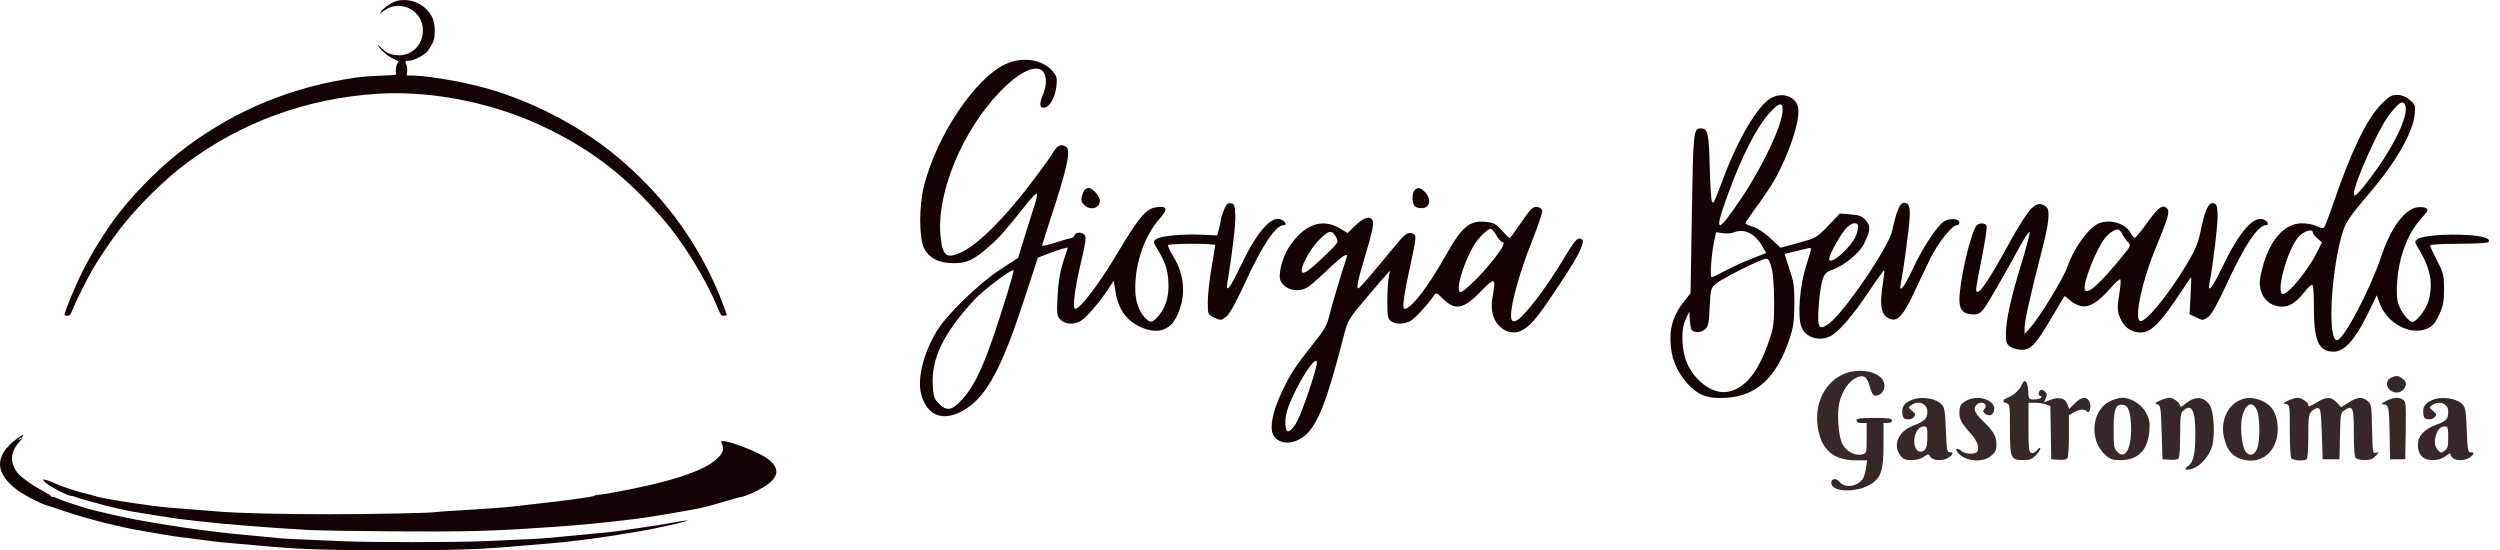<svg width="209" height="46" viewBox="0 0 209 46" fill="none" xmlns="http://www.w3.org/2000/svg">
<path fill-rule="evenodd" clip-rule="evenodd" d="M154.327 31.196C152.621 31.805 151.644 33.692 151.971 35.745C152.271 37.623 153.28 38.482 155.188 38.482H156.089L156.004 39.104C155.957 39.446 155.841 39.851 155.746 40.003C155.326 40.676 154.212 40.844 153.8 40.298C153.535 39.947 153.094 39.982 153.094 40.354C153.094 41.19 155.338 41.223 156.514 40.404C157.275 39.873 157.462 39.242 157.462 37.201V35.364H157.815C158.034 35.364 158.167 35.284 158.167 35.152C158.167 34.978 157.909 34.941 156.687 34.941C155.466 34.941 155.208 34.978 155.208 35.152C155.208 35.293 155.349 35.364 155.63 35.364H156.053V36.629C156.053 37.867 156.045 37.897 155.695 37.985C155.096 38.135 154.354 37.756 154.032 37.135C153.68 36.458 153.547 34.542 153.785 33.595C154.015 32.683 154.568 31.872 155.149 31.595C155.787 31.291 156.06 31.451 156.297 32.269C156.528 33.07 156.665 33.196 157.088 33.004C157.54 32.798 157.683 32.195 157.387 31.744C156.93 31.045 155.478 30.785 154.327 31.196ZM199.935 31.556C199.511 31.727 199.419 32.224 199.75 32.556C200.092 32.898 200.613 32.904 200.916 32.569C201.235 32.216 201.208 31.898 200.836 31.637C200.487 31.393 200.366 31.382 199.935 31.556ZM169.034 32.146C168.872 32.567 168.351 33.049 167.856 33.237C167.399 33.41 167.355 33.61 167.75 33.714C168.016 33.783 168.032 33.906 168.032 35.892C168.032 38.33 168.092 38.464 169.179 38.464C169.688 38.464 169.885 38.387 170.19 38.069C170.398 37.851 170.568 37.591 170.568 37.489C170.568 37.388 170.452 37.449 170.309 37.626C170.142 37.832 169.965 37.915 169.815 37.858C169.613 37.78 169.582 37.496 169.582 35.72V33.673H170.136C170.441 33.673 170.852 33.734 171.049 33.809L171.407 33.945L171.446 36.169L171.484 38.394L172.105 38.438C172.505 38.467 172.766 38.417 172.842 38.297C172.907 38.195 172.961 37.349 172.962 36.416L172.964 34.72L173.373 34.478C173.848 34.198 174.249 34.169 174.478 34.398C174.712 34.631 174.865 33.923 174.662 33.545C174.433 33.117 173.99 33.182 173.45 33.722L172.977 34.195L172.839 33.798C172.659 33.283 172.132 33.146 171.415 33.428L170.87 33.642L171.026 33.3C171.151 33.026 171.137 32.913 170.959 32.735C170.837 32.612 170.667 32.555 170.582 32.607C170.384 32.73 170.38 33.109 170.577 33.109C170.659 33.109 170.687 33.172 170.639 33.25C170.591 33.327 170.337 33.391 170.074 33.391C169.598 33.391 169.596 33.388 169.554 32.662C169.508 31.871 169.242 31.607 169.034 32.146ZM159.788 33.445C159.191 33.705 158.987 34.005 159.038 34.544C159.075 34.928 159.148 35.019 159.448 35.054C159.659 35.078 159.894 34.998 160.007 34.861C160.177 34.657 160.157 34.591 159.856 34.348C159.521 34.076 159.519 34.063 159.782 33.87C160.386 33.429 161.126 33.738 161.126 34.431C161.126 34.987 160.873 35.236 159.959 35.577C158.695 36.049 158.194 37.218 158.882 38.093C159.121 38.396 159.291 38.464 159.811 38.464C160.215 38.464 160.589 38.364 160.831 38.192C161.208 37.924 161.214 37.924 161.382 38.192C161.594 38.532 162.475 38.561 162.927 38.245C163.303 37.981 163.333 37.783 162.994 37.81C162.774 37.828 162.74 37.631 162.677 35.977C162.617 34.417 162.564 34.077 162.338 33.828C161.848 33.288 160.584 33.098 159.788 33.445ZM164.441 33.47C163.906 33.749 163.809 33.911 163.806 34.522C163.804 35.065 163.997 35.407 164.815 36.312C165.352 36.905 165.54 37.628 165.211 37.831C164.917 38.013 164.216 37.934 163.944 37.688C163.614 37.389 163.395 37.507 163.668 37.836C164.288 38.583 165.734 38.719 166.471 38.099C166.827 37.799 166.904 37.63 166.903 37.148C166.902 36.465 166.648 36.032 165.732 35.155C165.067 34.518 164.931 34.153 165.241 33.842C165.632 33.451 166.245 33.772 165.9 34.187C165.747 34.371 165.759 34.438 165.972 34.594C166.281 34.82 166.582 34.726 166.695 34.37C166.962 33.529 165.47 32.934 164.441 33.47ZM176.349 33.567C174.839 34.339 174.648 36.84 176.008 38.035C176.431 38.406 176.605 38.464 177.302 38.464C178.745 38.463 179.567 37.622 179.687 36.024C179.742 35.297 179.697 35.047 179.417 34.518C179.043 33.811 178.153 33.25 177.403 33.25C177.165 33.25 176.69 33.393 176.349 33.567ZM180.574 33.481C180.135 33.678 180.112 33.714 180.363 33.807C180.624 33.904 180.65 34.075 180.715 36.153L180.785 38.394L181.406 38.438C181.806 38.467 182.067 38.417 182.143 38.297C182.208 38.195 182.262 37.313 182.263 36.337C182.265 34.798 182.299 34.531 182.523 34.329C183.22 33.697 183.534 34.294 183.533 36.251C183.532 37.904 183.368 38.649 182.937 38.95C182.514 39.246 182.714 39.369 183.303 39.175C183.968 38.955 184.708 38.103 184.934 37.297C185.186 36.396 185.078 34.393 184.75 33.893C184.25 33.13 183.501 33.08 182.699 33.756C182.46 33.956 182.265 34.051 182.265 33.967C182.265 33.697 181.712 33.25 181.384 33.255C181.21 33.258 180.845 33.36 180.574 33.481ZM187.261 33.448C186.216 33.903 185.643 35.186 185.907 36.476C186.152 37.667 186.666 38.248 187.659 38.455C189.313 38.801 190.577 37.444 190.402 35.51C190.309 34.487 189.919 33.884 189.114 33.518C188.436 33.21 187.857 33.188 187.261 33.448ZM191.284 33.491C190.84 33.699 190.822 33.727 191.108 33.777C191.42 33.832 191.425 33.865 191.427 35.972C191.429 37.149 191.484 38.197 191.55 38.302C191.674 38.498 192.557 38.565 192.825 38.399C192.919 38.341 192.975 37.622 192.975 36.483C192.975 34.829 193.002 34.632 193.266 34.369C193.426 34.209 193.664 34.099 193.794 34.124C194.001 34.163 194.041 34.445 194.103 36.281L194.173 38.394H194.878H195.582L195.622 36.457C195.66 34.573 195.671 34.513 196.008 34.292C196.698 33.84 196.78 34.042 196.78 36.177C196.78 37.505 196.834 38.18 196.949 38.295C197.042 38.388 197.38 38.464 197.7 38.464C198.134 38.464 198.363 38.377 198.604 38.121C198.91 37.794 198.912 37.781 198.639 37.853C198.361 37.925 198.35 37.861 198.306 35.858C198.262 33.88 198.245 33.776 197.927 33.519C197.471 33.15 197.086 33.181 196.351 33.648L195.723 34.045L195.35 33.648C194.873 33.139 194.465 33.145 193.637 33.669C193.168 33.967 192.975 34.031 192.975 33.889C192.975 33.628 192.428 33.248 192.063 33.255C191.906 33.258 191.556 33.364 191.284 33.491ZM199.458 33.532C199.04 33.76 199.013 33.803 199.279 33.808C199.693 33.815 199.734 34.032 199.776 36.421L199.81 38.394H200.444H201.079L201.117 35.999C201.152 33.87 201.129 33.584 200.914 33.427C200.573 33.178 200.034 33.216 199.458 33.532ZM203.333 33.445C202.737 33.705 202.532 34.005 202.584 34.544C202.621 34.928 202.694 35.019 202.993 35.054C203.205 35.078 203.439 34.998 203.552 34.861C203.722 34.657 203.703 34.591 203.402 34.348C203.067 34.076 203.065 34.063 203.328 33.87C203.902 33.451 204.672 33.737 204.672 34.371C204.672 35.041 204.549 35.182 203.673 35.509C202.636 35.897 202.135 36.444 202.135 37.188C202.135 38.013 202.567 38.464 203.357 38.464C203.772 38.464 204.135 38.364 204.396 38.178L204.798 37.892L204.952 38.178C205.141 38.532 206.007 38.57 206.473 38.245C206.848 37.981 206.879 37.783 206.539 37.81C206.319 37.828 206.285 37.631 206.222 35.977C206.163 34.417 206.11 34.077 205.884 33.828C205.394 33.288 204.13 33.098 203.333 33.445ZM177.994 34.377C178.087 34.648 178.162 35.314 178.162 35.857C178.162 37.566 177.654 38.425 177.018 37.789C176.726 37.497 176.699 37.341 176.699 35.959C176.699 34.209 176.853 33.772 177.448 33.84C177.737 33.874 177.865 34 177.994 34.377ZM188.684 34.302C188.921 34.87 188.954 36.601 188.742 37.364C188.559 38.024 188.101 38.214 187.746 37.775C187.453 37.414 187.268 35.928 187.408 35.061C187.612 33.796 188.301 33.386 188.684 34.302ZM161.126 36.533C161.126 37.454 160.978 37.759 160.532 37.759C160.177 37.759 159.944 37.179 160.057 36.577C160.166 35.998 160.468 35.645 160.855 35.645C161.094 35.645 161.126 35.75 161.126 36.533ZM204.672 36.553C204.672 37.335 204.628 37.493 204.355 37.685C204.059 37.894 204.022 37.889 203.791 37.607C203.51 37.263 203.478 36.825 203.694 36.256C203.862 35.816 204.06 35.651 204.425 35.648C204.635 35.646 204.672 35.782 204.672 36.553Z" fill="#150202" fill-opacity="0.85"/>
<path fill-rule="evenodd" clip-rule="evenodd" d="M84.052 5.365C81.508 6.549 78.299 11.351 77.243 15.556C76.816 17.253 76.826 19.922 77.261 20.766C77.69 21.598 78.507 22.005 79.74 22.001C80.856 21.997 81.397 21.741 82.695 20.602C83.565 19.838 83.952 19.4 85.809 17.072C86.201 16.581 86.584 16.178 86.66 16.178C86.736 16.178 86.701 16.476 86.582 16.839C86.464 17.203 86.085 18.413 85.74 19.53L85.112 21.559L83.592 22.549C81.81 23.71 79.086 26.369 78.281 27.733C77.17 29.616 76.671 31.688 77.017 32.974C77.532 34.885 79.009 35.332 80.83 34.129C82.532 33.004 83.781 30.655 85.554 25.239L86.764 21.544L87.607 21.213C88.07 21.032 88.635 20.84 88.86 20.787L89.271 20.691L88.883 21.895C88.614 22.732 88.471 23.603 88.413 24.75C88.335 26.288 88.353 26.424 88.662 26.733C89.06 27.131 89.789 27.166 90.37 26.816C90.828 26.539 91.934 25.253 92.645 24.171L93.107 23.466L93.271 24.467C93.472 25.697 94.04 26.601 94.94 27.123C96.374 27.956 97.601 27.8 98.237 26.703C99.171 25.095 99.121 23.105 98.107 21.471C97.814 21 97.608 20.561 97.649 20.496C97.744 20.342 101.592 20.34 101.591 20.494C101.59 20.558 101.451 21.416 101.281 22.399C101.111 23.383 100.971 24.662 100.971 25.24C100.97 26.291 100.971 26.293 101.515 26.553C102.038 26.802 102.079 26.8 102.488 26.496C102.777 26.281 103.272 25.401 104.033 23.751C105.545 20.47 106.644 18.822 107.319 18.822C107.628 18.822 107.46 18.482 107.083 18.343C106.238 18.03 105.061 19.406 103.671 22.331C102.848 24.061 102.459 24.554 102.604 23.683C103.025 21.147 103.311 18.691 103.272 17.947C103.231 17.153 103.182 17.027 102.895 16.986C102.637 16.95 102.511 17.076 102.312 17.573C102.173 17.921 102.058 18.292 102.058 18.398C102.057 18.503 101.989 18.834 101.905 19.134L101.754 19.68L100.493 19.623C98.861 19.549 97.029 19.724 96.668 19.988C96.394 20.188 96.397 20.219 96.741 20.792C97.397 21.884 97.601 22.469 97.671 23.455C97.757 24.665 97.503 25.616 96.899 26.349C96.36 27.003 96.167 27.037 95.716 26.558C95.187 25.994 94.904 25.127 94.907 24.076C94.913 21.931 95.699 19.687 96.93 18.303C97.68 17.459 97.597 17.192 96.628 17.333C95.804 17.454 95.194 18.185 93.383 21.22C91.867 23.761 90.302 25.821 89.888 25.821C89.635 25.821 89.853 24.093 90.386 21.86C90.747 20.351 90.82 19.817 90.687 19.656C90.453 19.373 89.939 19.387 89.828 19.678C89.779 19.806 89.656 19.911 89.555 19.911C89.454 19.911 88.867 20.076 88.25 20.278C87.632 20.481 87.127 20.591 87.127 20.524C87.127 20.457 87.435 19.47 87.811 18.329C89.208 14.093 89.547 12.539 89.133 12.276C88.714 12.011 88.399 12.14 88.059 12.717C87.87 13.038 87.134 14.071 86.424 15.012C84.005 18.217 81.803 20.422 80.342 21.101C79.119 21.669 78.783 21.397 78.626 19.712C78.292 16.139 80.439 10.945 83.607 7.66C85.737 5.452 87.439 5.088 87.439 6.841C87.439 7.106 87.334 7.574 87.205 7.881C86.863 8.701 86.898 9.056 87.314 8.996C87.766 8.93 88.206 8.146 88.316 7.211C88.389 6.581 88.346 6.384 88.05 6.01C87.23 4.973 85.495 4.693 84.052 5.365ZM147.992 8.237C146.946 8.875 145.368 11.507 144.211 14.545C143.261 17.041 143.272 17.017 143.128 16.863C143.055 16.786 142.967 15.486 142.932 13.975C142.866 11.132 142.775 10.735 142.186 10.735C141.576 10.735 141.551 10.974 141.439 17.843L141.33 24.512L140.822 25.154C139.972 26.227 139.635 27.154 139.648 28.387C139.662 29.799 140.124 31.014 141.032 32.024C141.965 33.061 142.736 33.35 144.322 33.255C146.845 33.103 148.522 31.551 149.582 28.387C149.93 27.35 150.001 26.859 150.008 25.432C150.016 23.962 149.958 23.549 149.595 22.496C149.363 21.822 149.194 21.253 149.218 21.231C149.243 21.21 149.613 21.115 150.04 21.021C150.468 20.927 150.97 20.807 151.156 20.754C151.49 20.66 151.489 20.677 151.024 22.112C150.473 23.814 150.257 26.305 150.577 27.274C150.886 28.212 152.067 28.597 153.058 28.084C153.73 27.736 154.913 26.355 156.25 24.357C156.918 23.357 157.49 22.565 157.521 22.596C157.552 22.627 157.509 23.067 157.426 23.576C157.091 25.62 157.255 26.424 158.059 26.679C158.665 26.872 159.134 26.337 160.02 24.446C160.487 23.449 161.127 22.114 161.443 21.48C162.044 20.271 163.213 18.822 163.586 18.822C163.706 18.822 163.805 18.725 163.805 18.607C163.805 18.296 163.115 18.211 162.602 18.459C162.026 18.738 160.735 20.681 159.855 22.594C159.21 23.996 158.723 24.587 158.895 23.76C159.041 23.055 159.291 21.341 159.521 19.468C159.771 17.429 159.7 16.956 159.146 16.956C158.828 16.956 158.521 17.704 158.189 19.289C157.906 20.639 154.19 26.1 152.91 27.047C152.071 27.667 151.923 27.44 152.034 25.7C152.086 24.869 152.222 23.874 152.335 23.49C152.517 22.875 152.621 22.763 153.216 22.543C154.233 22.168 155.466 21.14 155.841 20.357C156.384 19.221 156.407 18.919 155.988 18.431C155.68 18.073 155.456 17.983 154.716 17.922L153.818 17.848L152.84 18.87C151.885 19.868 151.827 19.902 150.357 20.302L148.851 20.712L148.03 19.936C147.541 19.474 146.948 19.081 146.564 18.966C146.209 18.86 145.919 18.718 145.919 18.652C145.919 18.585 146.328 17.984 146.827 17.315C147.327 16.647 147.979 15.68 148.276 15.167C149.552 12.96 150.527 10.019 150.322 8.995C150.13 8.032 148.955 7.649 147.992 8.237ZM199.039 8.751C197.84 9.992 196.57 12.619 195.11 16.878C194.729 17.99 194.361 18.958 194.293 19.03C194.225 19.101 193.955 19.049 193.693 18.913C193.43 18.777 192.868 18.667 192.443 18.667C190.972 18.667 189.724 20.084 189.131 22.426C188.889 23.384 188.861 23.745 188.991 24.227C189.204 25.021 189.755 25.515 190.541 25.621C191.288 25.721 191.906 25.368 192.656 24.41C192.913 24.082 193.196 23.81 193.285 23.806C193.389 23.802 193.445 24.454 193.442 25.627C193.434 28.512 193.825 29.398 195.107 29.398C195.979 29.398 196.889 28.395 197.903 26.319L198.701 24.686L198.9 25.26C199.504 27.004 201.446 28.081 202.897 27.475C203.364 27.279 203.56 27.056 203.899 26.332C204.249 25.585 204.321 25.217 204.321 24.169C204.321 23.012 204.272 22.813 203.738 21.79C203.417 21.176 203.154 20.607 203.154 20.525C203.154 20.438 204.141 20.378 205.556 20.378C206.877 20.378 207.996 20.315 208.043 20.239C208.233 19.932 207.606 19.727 206.226 19.645C204.466 19.54 202.508 19.703 202.119 19.988C201.845 20.187 201.848 20.219 202.193 20.792C203.201 22.468 203.434 23.7 203.019 25.162C202.819 25.865 202.016 26.91 201.675 26.91C201.376 26.91 200.721 26.071 200.502 25.409C200.223 24.56 200.411 22.406 200.886 21.026C201.329 19.738 201.741 19.012 202.52 18.149C202.959 17.662 203.016 17.527 202.833 17.405C202.711 17.323 202.371 17.291 202.078 17.334C201.015 17.489 199.863 19.067 199.061 21.466C198.164 24.149 196.026 28.234 195.418 28.429C194.622 28.683 194.785 23.495 195.684 19.989C196.029 18.642 196.198 18.373 198.089 16.15C200.314 13.536 201.707 11.105 201.866 9.559C201.943 8.821 201.917 8.746 201.45 8.353C201.111 8.068 200.774 7.935 200.391 7.935C199.916 7.935 199.705 8.062 199.039 8.751ZM201.081 8.804C201.398 9.629 200.114 12.296 198.148 14.895C197.175 16.182 196.774 16.569 196.779 16.217C196.792 15.353 198.803 10.834 199.701 9.651C200.536 8.553 200.899 8.329 201.081 8.804ZM149.029 9.184C149.029 10.377 147.415 13.835 145.591 16.552C143.553 19.588 143.253 19.585 144.347 16.541C145.587 13.093 146.843 10.621 147.985 9.383C148.721 8.584 149.029 8.525 149.029 9.184ZM90.545 16.11C90.33 16.677 90.355 16.872 90.678 17.165C91.187 17.626 91.949 17.401 91.949 16.79C91.949 16.399 91.345 15.711 91.001 15.711C90.818 15.711 90.637 15.87 90.545 16.11ZM118.265 15.898C118.007 16.157 118.031 17.034 118.302 17.259C118.425 17.361 118.723 17.422 118.963 17.395C119.555 17.327 119.657 16.622 119.152 16.084C118.761 15.668 118.541 15.622 118.265 15.898ZM169.792 17.464C169.497 17.741 168.685 19.017 167.987 20.3C166.134 23.702 165.205 24.995 165.205 24.169C165.205 24.03 165.421 22.838 165.686 21.52C165.951 20.202 166.128 19.02 166.08 18.895C165.973 18.616 165.457 18.595 165.238 18.861C164.742 19.462 163.806 23.52 163.805 25.073C163.805 25.921 164.165 26.288 164.998 26.288C165.384 26.288 165.586 26.171 165.872 25.782C166.23 25.297 167.516 23.067 168.94 20.463C169.312 19.782 169.644 19.308 169.677 19.409C169.711 19.509 169.413 20.651 169.016 21.946C168.112 24.896 167.701 26.738 167.697 27.864C167.694 28.626 167.743 28.773 168.077 28.992C168.287 29.13 168.713 29.243 169.022 29.243C169.78 29.243 170.193 28.801 171.49 26.599C172.069 25.615 172.564 24.789 172.589 24.763C172.615 24.737 172.827 24.892 173.061 25.109C173.294 25.326 173.724 25.548 174.016 25.602C174.669 25.725 175.466 25.221 176.48 24.044C176.852 23.612 177.203 23.303 177.259 23.359C177.315 23.415 177.274 23.978 177.168 24.609C176.959 25.854 177.011 26.257 177.481 27.018C177.884 27.671 178.812 27.978 179.511 27.689C180.129 27.433 180.976 26.463 182.177 24.637C182.705 23.834 183.156 23.177 183.177 23.177C183.199 23.177 183.179 23.873 183.132 24.724L183.047 26.271L183.614 26.542C184.164 26.805 184.196 26.803 184.606 26.496C184.893 26.283 185.388 25.401 186.132 23.782C187.629 20.524 188.764 18.822 189.44 18.822C189.745 18.822 189.583 18.483 189.213 18.346C188.355 18.029 187.171 19.426 185.714 22.476C184.96 24.053 184.526 24.575 184.709 23.683C185.003 22.253 185.435 18.592 185.394 17.878C185.353 17.151 185.3 17.027 185.012 16.986C184.614 16.929 184.315 17.616 183.942 19.444C183.76 20.336 183.494 20.959 182.814 22.087C181.187 24.786 179.287 27.076 178.882 26.826C178.432 26.548 179.089 23.476 180.143 20.922C181.21 18.338 181.402 17.714 181.205 17.477C180.839 17.036 180.472 17.274 179.567 18.538C179.067 19.236 178.583 19.833 178.491 19.864C178.398 19.894 178.242 19.742 178.144 19.526C177.748 18.657 176.283 18.241 175.345 18.731C174.498 19.173 173.34 20.828 172.821 22.336C172.508 23.246 170.55 26.463 169.777 27.337L169.261 27.921L169.255 27.396C169.248 26.858 169.769 24.538 170.726 20.845C171.296 18.648 171.403 17.563 171.076 17.31C170.591 16.935 170.32 16.967 169.792 17.464ZM127.187 18.582C126.685 19.313 126.242 19.911 126.202 19.911C126.163 19.911 125.876 19.624 125.565 19.274C125.092 18.741 124.879 18.623 124.263 18.554C122.87 18.397 122.232 18.921 120.876 21.333C119.398 23.964 117.97 25.821 117.424 25.821C117.197 25.821 117.356 24.648 117.95 21.958C118.366 20.074 118.408 19.707 118.221 19.589C117.8 19.322 117.53 19.466 116.801 20.347C114.367 23.291 113.658 24.11 113.546 24.11C113.379 24.11 113.524 23.394 114.036 21.7C114.687 19.545 114.87 18.73 114.764 18.453C114.594 18.012 113.998 18.172 113.318 18.838L112.668 19.477L111.977 19.072C110.485 18.198 108.957 18.791 107.717 20.727C107.215 21.511 106.852 22.928 107.032 23.402C107.344 24.221 108.5 24.523 109.335 24.003C109.567 23.859 110.326 23.194 111.022 22.526C112.25 21.345 112.78 21.02 112.565 21.578C112.348 22.145 111.266 25.783 111.084 26.56C110.938 27.182 110.641 27.689 109.831 28.693C108.349 30.53 107.891 31.227 107.192 32.702C106.403 34.368 106.125 35.688 106.428 36.322C106.852 37.205 108.164 37.229 109.14 36.373C110.19 35.45 110.955 33.471 112.33 28.114C112.658 26.837 112.756 26.661 113.885 25.314C114.548 24.524 115.338 23.597 115.642 23.255L116.194 22.633L116.087 23.255C116.027 23.597 115.979 24.495 115.979 25.251C115.979 26.431 116.021 26.655 116.281 26.845C116.668 27.128 117.354 27.127 117.903 26.842C118.286 26.645 119.6 25.198 119.925 24.617C120.02 24.448 120.169 24.521 120.593 24.945C121.655 26.008 122.346 25.872 123.857 24.305C124.964 23.157 125.075 23.212 124.786 24.774C124.59 25.835 124.77 26.656 125.325 27.236C125.86 27.794 126.596 27.952 127.197 27.636C128.069 27.179 128.644 26.447 131.088 22.682C132.029 21.232 132.475 20.247 132.279 20.052C131.955 19.728 131.684 20.006 130.703 21.667C130.172 22.565 129.218 23.99 128.581 24.833C127.033 26.884 126.322 27.362 126.322 26.354C126.322 25.374 127.063 22.714 127.979 20.409C128.532 19.015 128.963 17.755 128.935 17.609C128.907 17.46 128.714 17.325 128.492 17.299C128.154 17.259 127.969 17.441 127.187 18.582ZM155.313 18.798C155.358 18.87 155.322 19.192 155.233 19.513C154.96 20.503 152.918 22.358 152.918 21.617C152.918 21.338 153.717 19.857 154.195 19.25C154.626 18.703 155.129 18.5 155.313 18.798ZM125.098 19.678C125.275 19.977 125.482 20.222 125.559 20.222C125.898 20.222 125.631 20.742 124.704 21.89C123.731 23.095 122.367 24.421 122.1 24.421C121.651 24.421 122.256 22.208 123.13 20.655C123.532 19.941 124.327 19.133 124.628 19.133C124.71 19.133 124.921 19.378 125.098 19.678ZM177.428 19.572C177.521 19.757 177.723 20.048 177.877 20.218C178.148 20.518 178.139 20.548 177.557 21.269C175.579 23.717 174.481 24.707 174.291 24.213C174.104 23.724 175.212 20.884 175.97 19.911C176.31 19.476 176.867 19.121 177.103 19.19C177.188 19.215 177.335 19.387 177.428 19.572ZM111.715 19.858C111.921 20.244 111.891 20.291 110.746 21.389C109.53 22.555 108.974 22.954 108.85 22.75C108.661 22.439 109.463 20.895 110.218 20.116C111.088 19.218 111.348 19.173 111.715 19.858ZM146.451 19.592C146.721 19.759 147.101 20.179 147.295 20.525L147.649 21.155L147.29 21.295C145.72 21.904 145.089 22.18 144.213 22.644C143.66 22.937 143.152 23.177 143.084 23.177C142.934 23.177 143.078 21.203 143.304 20.166L143.469 19.411L144.033 19.492C144.343 19.537 144.737 19.514 144.908 19.442C145.426 19.223 145.934 19.273 146.451 19.592ZM193.356 19.445C193.356 19.531 193.527 19.751 193.737 19.933L194.117 20.264L193.676 21.138C192.931 22.613 191.325 24.577 190.863 24.577C190.211 24.577 191.204 20.891 192.144 19.82C192.588 19.315 193.356 19.077 193.356 19.445ZM148.116 22.438C148.236 22.915 148.32 24.097 148.317 25.277C148.313 27.134 148.273 27.41 147.83 28.667C146.938 31.196 145.863 32.486 144.424 32.756C143.301 32.966 141.877 32.022 141.136 30.575C140.582 29.493 140.478 27.588 140.924 26.677L141.227 26.054L141.252 26.521C141.28 27.057 141.362 27.54 141.435 27.605C141.692 27.829 142.194 27.809 142.498 27.563C142.814 27.306 142.861 27.104 142.929 25.689C143.003 24.155 143.021 24.09 143.476 23.707C144.018 23.25 147.27 21.63 147.653 21.625C147.834 21.623 147.971 21.863 148.116 22.438ZM84.264 24.353C82.435 30.309 81.581 32.263 80.201 33.64C79.526 34.313 79.096 34.348 78.524 33.776C78.093 33.345 78.033 33.172 77.979 32.219C77.851 29.959 78.882 27.845 81.481 25.038C82.237 24.221 84.591 22.455 84.734 22.598C84.763 22.627 84.552 23.417 84.264 24.353ZM110.049 30.604C109.701 32.041 108.693 34.865 108.326 35.429C107.731 36.345 107.414 36.251 107.459 35.174C107.485 34.57 107.677 33.969 108.178 32.924C109.187 30.816 110.345 29.381 110.049 30.604Z" fill="#150202"/>
<path fill-rule="evenodd" clip-rule="evenodd" d="M33.162 0.083C32.747 0.2 32.112 0.623 31.881 0.935L31.715 1.16L32.09 0.902C32.297 0.76 32.586 0.61 32.733 0.569C33.998 0.218 35.256 1.089 35.348 2.381C35.456 3.884 34.148 4.953 32.713 4.536C32.381 4.44 32.206 4.329 31.896 4.019C31.599 3.722 31.535 3.68 31.633 3.849C31.845 4.211 32.429 4.71 32.876 4.912C33.104 5.015 33.302 5.108 33.316 5.119C33.329 5.129 33.283 5.224 33.215 5.328C33.1 5.503 33.055 5.901 33.12 6.169C33.142 6.262 32.949 6.285 31.836 6.325C31.116 6.35 30.167 6.424 29.726 6.488C24.425 7.263 19.87 9.122 15.648 12.232C13.742 13.636 11.579 15.744 10.024 17.713C8.932 19.097 7.648 21.155 6.809 22.867C6.302 23.903 5.526 25.764 5.421 26.196C5.376 26.384 5.387 26.396 5.617 26.396C5.852 26.396 5.869 26.376 6.074 25.868C6.362 25.155 7.33 23.217 7.796 22.422C8.272 21.61 9.373 19.988 10.002 19.173C11.494 17.241 13.727 15.033 15.611 13.628C20.21 10.198 25.688 8.21 31.556 7.84C36.258 7.543 41.585 8.656 45.988 10.856C49.702 12.711 52.418 14.846 55.346 18.211C57.1 20.227 58.942 23.201 59.998 25.723C60.272 26.378 60.286 26.396 60.519 26.396C60.651 26.396 60.758 26.368 60.758 26.334C60.758 26.238 60.224 24.832 59.938 24.177C58.053 19.85 55.31 16.206 51.613 13.119C48.286 10.34 43.872 8.127 39.644 7.118C37.8 6.678 35.453 6.315 34.449 6.315H34.004L34.038 5.957C34.061 5.723 34.035 5.525 33.963 5.38C33.83 5.113 33.857 5.078 34.203 5.078C34.577 5.078 35.452 4.627 35.73 4.292C35.852 4.144 36.04 3.843 36.148 3.623C36.316 3.278 36.342 3.132 36.341 2.568C36.339 1.769 36.14 1.265 35.622 0.747C34.995 0.12 33.991 -0.151 33.162 0.083ZM1.413 36.678C-0.522 38.104 -0.469 39.606 1.569 41.058C2.084 41.426 3.48 42.142 3.828 42.219C3.906 42.236 4.592 42.463 5.352 42.723C7.256 43.375 10.125 44.099 12.01 44.402C12.35 44.457 12.923 44.555 13.283 44.621C14.293 44.806 14.736 44.872 15.72 44.986C16.221 45.043 16.843 45.122 17.103 45.161C17.773 45.262 18.782 45.373 19.504 45.425C19.844 45.45 20.795 45.532 21.618 45.609C25.056 45.928 27.003 45.997 32.637 46C38.323 46.003 40.227 45.936 43.842 45.605C44.282 45.565 45.1 45.498 45.661 45.456C47.268 45.334 49.8 45.022 51.627 44.719C52.347 44.599 53.215 44.456 53.555 44.4C53.895 44.345 54.468 44.236 54.828 44.158C55.188 44.08 55.729 43.965 56.029 43.901C56.791 43.739 57.618 43.509 57.464 43.501C57.394 43.498 56.804 43.59 56.155 43.707C55.505 43.824 54.368 44.005 53.628 44.11C52.887 44.215 52.085 44.333 51.845 44.371C51.605 44.41 51.081 44.472 50.681 44.51C49.354 44.633 46.836 44.874 46.097 44.95C45.368 45.024 43.961 45.097 40.422 45.245C38.03 45.345 31.016 45.346 28.671 45.247C24.721 45.08 23.532 45.022 23.324 44.988C23.204 44.968 22.532 44.904 21.832 44.844C18.235 44.538 15.03 44.11 11.464 43.459C10.383 43.262 8.151 42.755 7.317 42.519C6.432 42.268 4.954 41.76 4.677 41.611C4.593 41.567 4.455 41.53 4.37 41.53C4.285 41.53 4.232 41.504 4.252 41.471C4.272 41.439 3.958 41.239 3.554 41.027C2.778 40.62 1.942 40.035 1.554 39.628C1.224 39.281 0.995 38.73 0.999 38.292C1.003 37.863 1.245 37.341 1.637 36.917C1.781 36.761 1.882 36.617 1.862 36.597C1.841 36.576 1.861 36.516 1.906 36.462C2.069 36.265 1.833 36.369 1.413 36.678ZM1.823 36.616C1.823 36.635 1.75 36.689 1.66 36.737C1.511 36.816 1.505 36.813 1.596 36.703C1.689 36.591 1.823 36.539 1.823 36.616ZM60.368 37.14C60.545 37.564 60.449 37.85 59.971 38.322C58.88 39.396 55.849 40.37 50.863 41.249C50.443 41.323 50.012 41.383 49.905 41.384C49.798 41.384 49.7 41.411 49.687 41.444C49.65 41.533 47.141 41.875 44.242 42.186C43.822 42.232 43.249 42.299 42.969 42.335C42.396 42.411 39.941 42.587 37.912 42.698C37.172 42.739 36.521 42.788 36.466 42.807C36.244 42.885 31.092 42.991 27.507 42.991C23.595 42.992 20.102 42.907 18.3 42.768C17.218 42.685 14.903 42.501 14.12 42.436C12.475 42.3 8.322 41.648 7.899 41.46C7.819 41.424 7.573 41.356 7.353 41.308C6.564 41.136 5.268 40.715 4.643 40.429C4.293 40.268 3.902 40.124 3.775 40.108L3.545 40.079L3.794 40.337C4.076 40.63 5.665 41.457 5.944 41.457C6.044 41.457 6.186 41.489 6.259 41.529C6.385 41.596 7.658 41.963 8.772 42.253C9.484 42.439 10.511 42.67 11.027 42.76C11.995 42.93 14.616 43.344 14.956 43.38C15.156 43.401 16.024 43.501 16.884 43.602C18.77 43.822 22.35 44.107 25.688 44.301C26.469 44.347 29.645 44.4 32.746 44.42C39.08 44.461 40.925 44.412 45.843 44.077C48.829 43.873 50.148 43.745 53.446 43.343C54.234 43.247 57.623 42.671 58.539 42.478C58.899 42.402 59.587 42.221 60.067 42.076C61.22 41.729 61.709 41.592 61.886 41.566C62.447 41.484 63.856 40.795 64.344 40.365C64.956 39.825 65.064 39.37 64.7 38.867C64.43 38.494 64.105 38.254 63.406 37.907C62.389 37.404 60.868 36.873 60.442 36.873C60.256 36.873 60.256 36.874 60.368 37.14Z" fill="#150202"/>
</svg>
